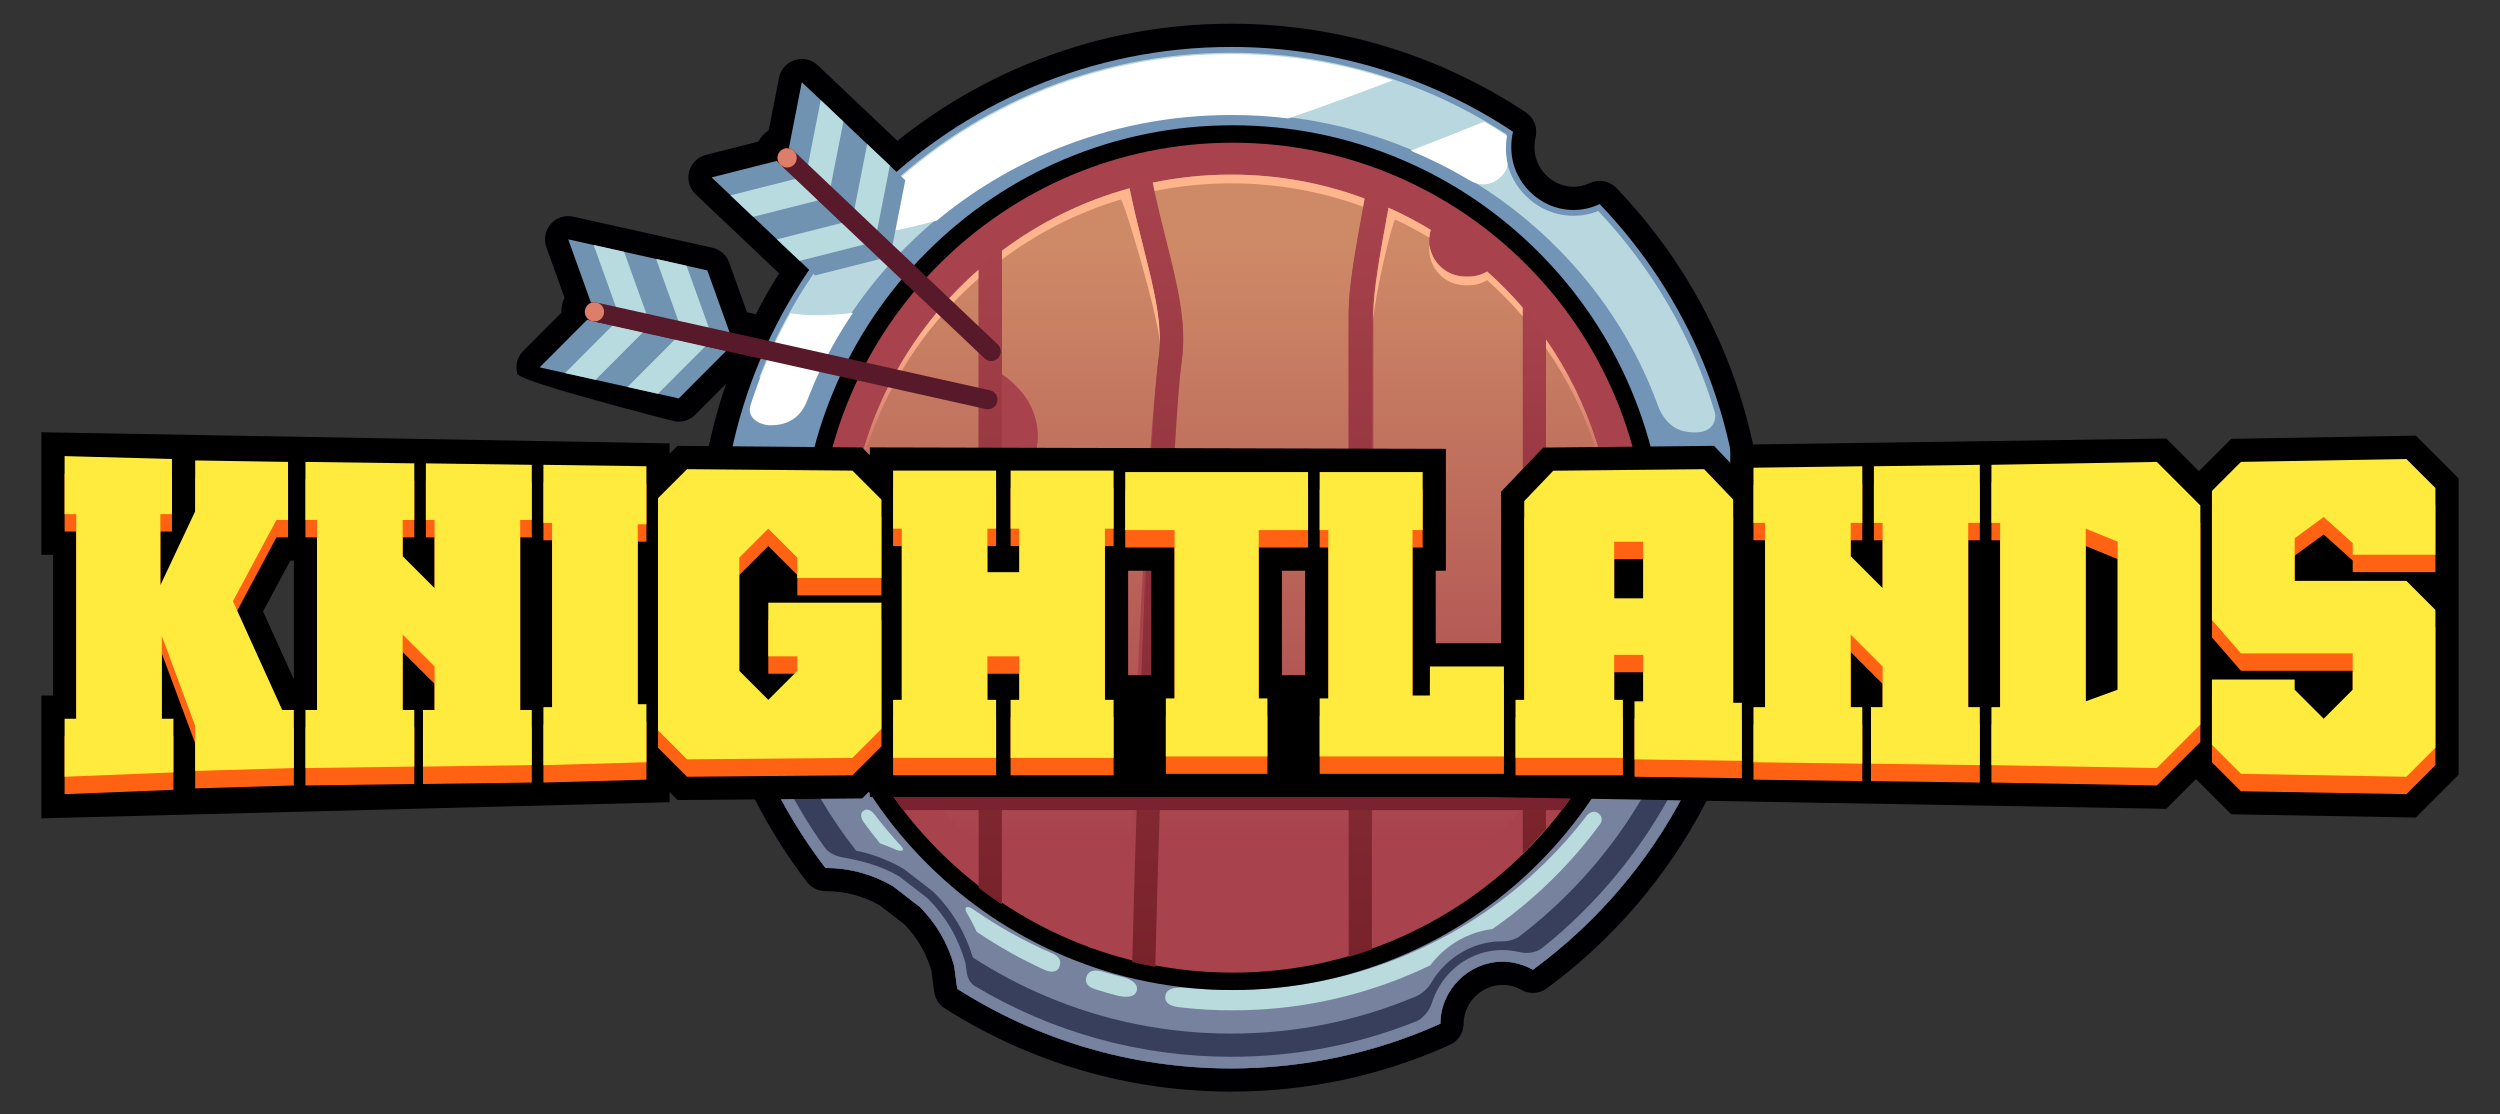 <svg width="184" height="82" viewBox="0 0 184 82" fill="none" xmlns="http://www.w3.org/2000/svg">
    <rect x="0" y="0" width="184" height="82" fill="#333333" stroke="none"/>
    <path d="M118.967 13.837C118.638 13.493 118.19 13.311 117.734 13.311C117.487 13.311 117.238 13.365 117.004 13.476C116.625 13.655 116.225 13.746 115.813 13.746C114.257 13.746 112.941 12.43 112.941 10.873V10.749C112.941 10.534 112.968 10.315 113.02 10.098C113.19 9.4 112.904 8.669 112.305 8.272C105.868 4.002 98.366 1.746 90.612 1.746C85.795 1.746 81.091 2.608 76.628 4.308C72.8 5.766 69.249 7.8 66.052 10.364L60.188 4.808C59.866 4.503 59.444 4.34 59.013 4.34C58.839 4.34 58.664 4.367 58.493 4.421C57.9 4.611 57.457 5.109 57.336 5.72L56.576 9.592C56.426 9.692 56.286 9.809 56.16 9.941C56.019 10.091 55.9 10.254 55.803 10.426L51.954 11.401C51.35 11.553 50.877 12.023 50.719 12.625C50.562 13.228 50.745 13.869 51.197 14.297L57.342 20.12C56.727 21.098 56.153 22.103 55.627 23.129L54.982 22.985L53.667 19.323C53.469 18.772 53.002 18.361 52.431 18.233L42.193 15.948C42.069 15.921 41.944 15.907 41.82 15.907C41.336 15.907 40.867 16.113 40.539 16.485C40.127 16.953 40.002 17.607 40.212 18.194L41.547 21.908C41.469 22.07 41.409 22.242 41.37 22.421C41.325 22.621 41.306 22.822 41.312 23.02L38.508 25.832C38.068 26.273 37.903 26.919 38.077 27.517C38.252 28.115 49.583 30.991 49.583 30.991C49.707 31.019 49.832 31.032 49.955 31.032C50.404 31.032 50.841 30.855 51.165 30.53L53.444 28.245C52.029 32.348 51.313 36.642 51.313 41.044C51.313 45.437 52.033 49.75 53.453 53.865C54.825 57.844 56.824 61.562 59.394 64.917C59.717 65.339 60.219 65.587 60.75 65.587H60.758C62.199 65.591 63.511 65.937 64.763 66.643L66.565 68.035C67.515 69.014 68.165 70.129 68.55 71.438L68.635 72.071L68.761 73.004C68.828 73.503 69.112 73.948 69.537 74.218C75.831 78.224 83.118 80.342 90.612 80.342C96.22 80.342 101.637 79.184 106.713 76.902C107.325 76.627 107.719 76.02 107.721 75.349C107.726 73.797 109.042 72.487 110.593 72.487C111.072 72.487 111.551 72.615 111.978 72.858C112.241 73.007 112.532 73.081 112.822 73.081C113.179 73.081 113.534 72.969 113.833 72.75C118.708 69.174 122.751 64.453 125.526 59.098C126.942 56.366 128.033 53.467 128.769 50.483C129.526 47.411 129.91 44.236 129.91 41.044C129.91 30.852 126.024 21.189 118.967 13.837Z" fill="#000002"/>
    <path d="M117.735 15.02C117.148 15.297 116.497 15.455 115.814 15.455C113.316 15.455 111.233 13.371 111.233 10.874V10.749C111.233 10.388 111.278 10.035 111.36 9.696C105.414 5.753 98.281 3.455 90.612 3.455C69.852 3.455 53.023 20.285 53.023 41.045C53.023 49.634 55.903 57.549 60.751 63.879H60.759C62.531 63.885 64.183 64.331 65.714 65.22C66.377 65.732 67.04 66.243 67.702 66.755C68.919 67.98 69.761 69.425 70.227 71.088C70.303 71.651 70.379 72.215 70.454 72.778C76.279 76.486 83.194 78.635 90.612 78.635C96.099 78.635 101.312 77.458 106.013 75.345C106.021 72.854 108.101 70.779 110.593 70.779C111.398 70.779 112.159 70.997 112.822 71.374C122.147 64.533 128.201 53.496 128.201 41.045C128.201 30.944 124.217 21.774 117.735 15.02Z" fill="#7294B7"/>
    <path d="M53.774 41.466C53.861 49.361 56.397 56.838 61.127 63.138C62.888 63.202 64.556 63.683 66.089 64.572C66.118 64.589 66.145 64.608 66.171 64.627L68.159 66.163C68.184 66.183 68.209 66.204 68.232 66.228C69.534 67.538 70.448 69.106 70.947 70.885C70.956 70.919 70.963 70.953 70.968 70.988L71.148 72.331C76.98 75.966 83.702 77.886 90.612 77.886C95.717 77.886 100.653 76.863 105.29 74.845C105.41 73.627 105.95 72.488 106.844 71.597C107.857 70.587 109.189 70.031 110.594 70.031C111.332 70.031 112.068 70.191 112.748 70.496C117.155 67.177 120.814 62.854 123.345 57.969C126.007 52.831 127.387 47.28 127.451 41.465H53.774V41.466Z" fill="#77829E"/>
    <path d="M63.534 59.683C63.243 59.904 63.429 60.321 63.555 60.496C63.945 61.033 64.35 61.559 64.772 62.073C65.147 62.202 65.516 62.349 65.879 62.514C66.242 62.679 66.679 62.663 66.339 62.294C65.654 61.551 65.008 60.782 64.401 59.985C64.258 59.796 63.899 59.406 63.534 59.683Z" fill="#B9DBDD"/>
    <path d="M77.978 71.14C78.231 70.459 77.537 70.207 77.343 70.122C75.327 69.245 73.422 68.178 71.641 66.932C71.161 66.596 70.895 66.766 71.18 67.236C71.442 67.666 71.676 68.114 71.882 68.577C73.461 69.651 75.13 70.588 76.881 71.382C77.141 71.5 77.772 71.694 77.978 71.14Z" fill="#B9DBDD"/>
    <path d="M82.649 71.912C82.154 71.791 81.661 71.659 81.172 71.514C80.849 71.419 80.178 71.296 79.979 71.854C79.741 72.518 80.379 72.737 80.695 72.836C81.2 72.994 81.707 73.14 82.218 73.273C82.651 73.387 83.515 73.496 83.666 72.919C83.822 72.328 83.041 72.008 82.649 71.912Z" fill="#B9DBDD"/>
    <path d="M117.649 59.863C117.299 59.572 116.9 59.881 116.794 60.02C115.844 61.265 114.799 62.447 113.659 63.557C110.664 66.477 107.177 68.769 103.295 70.37C99.276 72.027 95.009 72.866 90.611 72.866C89.487 72.866 88.372 72.812 87.266 72.702C86.823 72.658 85.871 72.624 85.774 73.279C85.659 74.06 86.614 74.115 87.112 74.169C88.303 74.297 89.506 74.361 90.719 74.361C95.244 74.361 99.635 73.474 103.771 71.725C104.274 71.513 104.77 71.288 105.259 71.053C105.453 70.798 105.664 70.555 105.895 70.325C106.983 69.24 108.361 68.566 109.843 68.377C111.473 67.243 113.006 65.963 114.429 64.54C115.647 63.322 116.76 62.024 117.767 60.654C117.895 60.479 117.999 60.154 117.649 59.863Z" fill="#B9DBDD"/>
    <path d="M126.703 41.466C126.699 41.822 126.69 42.178 126.675 42.533H125.605C125.431 46.737 124.52 50.816 122.887 54.678C121.123 58.848 118.597 62.594 115.38 65.812C114.243 66.948 113.04 67.998 111.775 68.959C111.612 69.082 111.098 69.288 110.593 69.283C108.99 69.266 107.471 69.918 106.316 71.069C105.931 71.452 105.597 71.874 105.337 72.333C105.046 72.849 104.501 73.212 104.245 73.32C99.928 75.146 95.342 76.072 90.612 76.072C85.882 76.072 81.295 75.146 76.979 73.32C75.097 72.524 73.303 71.572 71.604 70.472C71.058 68.656 70.103 67.051 68.763 65.701C68.716 65.655 68.668 65.612 68.616 65.571L66.629 64.037C66.577 63.996 66.522 63.959 66.465 63.926C65.373 63.293 64.217 62.854 63.009 62.61C61.11 60.187 59.544 57.532 58.337 54.678C56.703 50.816 55.792 46.737 55.618 42.534H54.551C54.537 42.179 54.526 41.822 54.522 41.466H53.027C53.119 49.892 55.982 57.652 60.75 63.879H60.758C62.531 63.884 64.183 64.331 65.714 65.219C66.377 65.731 67.04 66.243 67.702 66.755C68.919 67.98 69.761 69.424 70.227 71.088C70.303 71.65 70.378 72.214 70.454 72.778C76.279 76.486 83.194 78.634 90.611 78.634C96.099 78.634 101.312 77.458 106.013 75.344C106.021 72.854 108.101 70.779 110.593 70.779C111.398 70.779 112.159 70.996 112.822 71.373C122.042 64.61 128.063 53.745 128.198 41.466H126.703V41.466Z" fill="#383F5C"/>
    <path d="M127.773 41.214H127.345C127.332 44.142 126.974 47.053 126.28 49.869C125.592 52.657 124.572 55.366 123.25 57.919C120.883 62.487 117.528 66.561 113.496 69.78C113.244 69.981 112.645 70.249 111.897 70.087C111.467 69.994 111.032 69.923 110.593 69.923C109.16 69.923 107.801 70.491 106.768 71.522C106.096 72.192 105.641 73.006 105.367 73.875C105.165 74.515 104.577 75.033 104.269 75.156C99.931 76.897 95.344 77.779 90.611 77.779C83.931 77.779 77.426 75.979 71.736 72.565C71.572 72.467 71.27 72.205 71.162 71.635C71.13 71.463 71.073 70.973 71.073 70.973C71.068 70.934 71.06 70.894 71.049 70.856C70.545 69.059 69.623 67.476 68.308 66.152C68.281 66.126 68.253 66.101 68.224 66.078L66.552 64.787L66.236 64.543C66.207 64.52 66.175 64.499 66.142 64.48C64.846 63.727 63.441 63.351 61.989 63.096C61.247 62.965 60.848 62.582 60.685 62.354C58.638 59.486 57.022 56.355 55.875 53.029C54.567 49.236 53.896 45.262 53.877 41.213H53.45H53.023C53.061 49.736 55.934 57.59 60.749 63.878H60.758C62.53 63.883 64.182 64.33 65.713 65.219C66.376 65.731 67.039 66.242 67.701 66.754C68.918 67.979 69.76 69.424 70.226 71.087C70.302 71.65 70.377 72.213 70.453 72.777C76.278 76.485 83.193 78.634 90.611 78.634C96.098 78.634 101.311 77.457 106.012 75.344C106.02 72.853 108.1 70.778 110.592 70.778C111.397 70.778 112.158 70.996 112.821 71.373C122.104 64.563 128.144 53.595 128.199 41.214H127.773Z" fill="#77829E"/>
    <path d="M90.719 72.226C82.389 72.226 74.559 68.983 68.669 63.093C62.78 57.203 59.536 49.373 59.536 41.044C59.536 32.715 62.78 24.885 68.669 18.995C74.559 13.106 82.389 9.862 90.719 9.862C99.048 9.862 106.878 13.106 112.767 18.995C118.657 24.885 121.9 32.715 121.9 41.044C121.9 49.373 118.657 57.203 112.767 63.093C106.878 68.983 99.047 72.226 90.719 72.226Z" fill="#A8434D"/>
    <path d="M90.719 10.503C107.586 10.503 121.26 24.177 121.26 41.044C121.26 57.912 107.586 71.586 90.719 71.586C73.851 71.586 60.177 57.912 60.177 41.044C60.177 24.177 73.851 10.503 90.719 10.503ZM90.719 9.221C86.423 9.221 82.255 10.063 78.331 11.722C74.541 13.325 71.139 15.62 68.217 18.542C65.294 21.464 63 24.867 61.397 28.657C59.738 32.581 58.896 36.749 58.896 41.044C58.896 45.34 59.738 49.508 61.397 53.431C63 57.221 65.294 60.624 68.217 63.546C71.139 66.468 74.542 68.763 78.331 70.365C82.255 72.025 86.423 72.867 90.719 72.867C95.014 72.867 99.182 72.025 103.106 70.365C106.895 68.763 110.298 66.468 113.221 63.546C116.143 60.624 118.437 57.221 120.04 53.431C121.7 49.508 122.541 45.34 122.541 41.044C122.541 36.749 121.7 32.581 120.04 28.657C118.437 24.867 116.143 21.464 113.221 18.542C110.298 15.62 106.895 13.325 103.106 11.722C99.182 10.063 95.014 9.221 90.719 9.221Z" fill="black"/>
    <path d="M109.454 19.98C109.044 20.224 108.572 20.357 108.089 20.357H107.852C107.148 20.357 106.465 20.074 105.969 19.577C105.471 19.079 105.188 18.397 105.188 17.693C105.188 17.429 105.228 17.168 105.304 16.918C104.306 16.314 103.27 15.767 102.196 15.288C102.168 15.441 102.14 15.594 102.112 15.746C101.603 18.532 101.077 21.413 101.077 23.104V67.272C105.408 65.56 109.211 62.805 112.183 59.319V22.769C111.338 21.778 110.426 20.846 109.454 19.98Z" fill="url(#paint0_linear)"/>
    <path d="M62.42 41.044C62.42 49.496 66.14 57.078 72.031 62.245V19.844C66.14 25.011 62.42 32.593 62.42 41.044Z" fill="url(#paint1_linear)"/>
    <path d="M84.174 18.283C83.837 16.944 83.466 15.473 83.136 13.856C79.696 14.8 76.519 16.377 73.739 18.456V27.548C74.06 27.751 74.361 27.988 74.633 28.261C74.713 28.34 74.792 28.419 74.87 28.498C75.84 29.467 76.391 30.798 76.391 32.169C76.391 33.54 75.84 34.87 74.87 35.84C74.533 36.178 74.151 36.463 73.739 36.693V63.631C76.528 65.718 79.716 67.298 83.167 68.241C83.375 52.783 84.58 31.305 85.281 26.4C85.621 24.018 84.983 21.487 84.174 18.283Z" fill="url(#paint2_linear)"/>
    <path d="M100.325 15.439C100.374 15.169 100.424 14.898 100.473 14.627C97.403 13.48 94.081 12.852 90.612 12.852C88.618 12.852 86.672 13.06 84.795 13.454C85.116 15.028 85.484 16.483 85.832 17.865C86.652 21.117 87.36 23.926 86.972 26.642C86.272 31.549 85.061 53.233 84.871 68.65C86.725 69.034 88.645 69.236 90.612 69.236C93.629 69.236 96.536 68.76 99.262 67.882V23.104C99.262 21.258 99.778 18.432 100.325 15.439Z" fill="url(#paint3_linear)"/>
    <path d="M118.804 41.044C118.804 35.077 116.948 29.544 113.785 24.987V57.102C116.948 52.545 118.804 47.011 118.804 41.044Z" fill="url(#paint4_linear)"/>
    <path d="M109.454 19.98C109.044 20.224 108.572 20.357 108.089 20.357H107.852C107.148 20.357 106.465 20.074 105.969 19.577C105.548 19.156 105.281 18.603 105.209 18.017C105.196 18.122 105.188 18.227 105.188 18.334C105.188 19.038 105.471 19.721 105.969 20.218C106.466 20.715 107.148 20.998 107.852 20.998H108.089C108.572 20.998 109.044 20.865 109.454 20.621C110.426 21.487 111.338 22.418 112.183 23.41V22.769C111.338 21.778 110.426 20.846 109.454 19.98Z" fill="url(#paint5_linear)"/>
    <path d="M105.304 16.918C104.306 16.314 103.27 15.767 102.196 15.288C102.168 15.441 102.14 15.594 102.112 15.746C101.603 18.532 101.077 21.413 101.077 23.104V23.744C101.077 22.054 102.526 16.078 102.69 16.155C103.55 16.56 104.385 17.008 105.196 17.494C105.211 17.298 105.247 17.105 105.304 16.918Z" fill="url(#paint6_linear)"/>
    <path d="M62.42 41.044C62.42 41.151 62.423 41.258 62.424 41.364C62.517 33.042 66.215 25.586 72.031 20.485V19.844C66.14 25.011 62.42 32.593 62.42 41.044Z" fill="url(#paint7_linear)"/>
    <path d="M84.175 18.283C83.837 16.944 83.466 15.473 83.136 13.856C79.697 14.8 76.519 16.377 73.739 18.456V19.097C76.343 17.149 79.295 15.642 82.485 14.684C82.701 14.619 85.312 23.44 85.368 25.341C85.429 23.262 84.865 21.018 84.175 18.283Z" fill="url(#paint8_linear)"/>
    <path d="M74.871 35.84C74.534 36.177 74.151 36.463 73.74 36.693V37.334C74.152 37.104 74.534 36.818 74.871 36.48C75.841 35.511 76.392 34.181 76.392 32.809C76.392 32.702 76.387 32.595 76.381 32.489C76.302 33.746 75.765 34.947 74.871 35.84Z" fill="url(#paint9_linear)"/>
    <path d="M84.795 13.454C84.837 13.661 84.88 13.866 84.924 14.069C86.761 13.693 88.663 13.493 90.612 13.493C94.04 13.493 97.324 14.107 100.363 15.228C100.4 15.028 100.436 14.828 100.473 14.627C97.403 13.48 94.081 12.852 90.612 12.852C88.618 12.852 86.672 13.06 84.795 13.454Z" fill="url(#paint10_linear)"/>
    <path d="M113.785 24.987V25.628C116.891 30.103 118.735 35.52 118.801 41.364C118.802 41.258 118.804 41.151 118.804 41.044C118.804 35.077 116.948 29.544 113.785 24.987Z" fill="url(#paint11_linear)"/>
    <path d="M72.03 65.346C72.585 65.773 73.155 66.183 73.739 66.573V18.27C73.151 18.712 72.582 19.178 72.03 19.664V65.346Z" fill="url(#paint12_linear)"/>
    <path d="M84.795 13.241C84.235 13.358 83.683 13.494 83.136 13.644C83.466 15.27 83.837 16.749 84.175 18.095C84.983 21.316 85.621 23.86 85.281 26.255C84.689 30.42 83.737 54.159 83.331 70.802C83.891 70.939 84.457 71.062 85.029 71.168C85.427 54.506 86.38 30.66 86.972 26.498C87.36 23.768 86.651 20.945 85.831 17.674C85.483 16.286 85.116 14.823 84.795 13.241Z" fill="url(#paint13_linear)"/>
    <path d="M100.325 15.236C99.778 18.245 99.262 21.086 99.262 22.942V70.431C99.838 70.26 100.408 70.073 100.97 69.87V22.942C100.97 21.241 101.497 18.346 102.005 15.545C102.033 15.392 102.061 15.238 102.089 15.084C101.559 14.846 101.02 14.625 100.473 14.419C100.424 14.692 100.374 14.965 100.325 15.236Z" fill="url(#paint14_linear)"/>
    <path d="M112.076 22.605V62.819C112.67 62.228 113.241 61.615 113.785 60.977V24.835C113.251 24.062 112.681 23.318 112.076 22.605Z" fill="url(#paint15_linear)"/>
    <path d="M126.212 30.35C124.569 24.86 121.659 19.793 117.631 15.531C117.05 15.764 116.44 15.882 115.814 15.882C114.492 15.882 113.239 15.356 112.285 14.402C111.331 13.449 110.806 12.195 110.806 10.873V10.749C110.806 10.464 110.831 10.177 110.882 9.893C104.85 5.959 97.848 3.882 90.612 3.882C85.595 3.882 80.728 4.865 76.147 6.803C71.722 8.674 67.747 11.354 64.334 14.767C60.921 18.18 58.241 22.154 56.369 26.58C56.197 26.987 56.034 27.396 55.877 27.807C56.654 27.723 57.434 27.659 58.205 27.595C58.862 27.54 59.519 27.499 60.177 27.478C61.839 23.872 64.149 20.623 67.052 17.813C70.112 14.852 73.674 12.527 77.642 10.902C81.751 9.22 86.114 8.367 90.611 8.367C95.109 8.367 99.472 9.22 103.581 10.902C107.549 12.527 111.111 14.852 114.17 17.813C117.23 20.774 119.632 24.223 121.31 28.064C121.583 28.689 121.834 29.321 122.065 29.958C122.175 30.264 122.736 31.529 124.054 31.763C126.231 32.149 126.331 30.746 126.212 30.35Z" fill="#B9D7DF"/>
    <path d="M76.179 6.899C71.754 8.771 67.779 11.45 64.366 14.864C63.424 15.806 62.539 16.793 61.71 17.819C61.789 17.813 67.05 16.787 68.962 16.227C71.572 14.056 74.493 12.302 77.674 10.999C81.783 9.317 86.147 8.464 90.644 8.464C92.052 8.464 93.447 8.548 94.826 8.715C97.401 7.825 99.96 6.888 102.504 5.912C98.712 4.637 94.715 3.979 90.644 3.979C85.627 3.979 80.76 4.962 76.179 6.899Z" fill="white"/>
    <path d="M58.171 23.058C57.519 24.228 56.928 25.433 56.402 26.676C55.966 27.707 55.584 28.755 55.24 29.811C54.926 30.776 55.938 31.301 56.731 31.301C57.603 31.301 58.752 31.023 59.347 29.63C59.554 29.145 59.732 28.646 59.945 28.16C60.731 26.36 61.679 24.648 62.776 23.029C61.253 23.206 59.685 23.288 58.171 23.058Z" fill="white"/>
    <path d="M110.838 10.971V10.846C110.838 10.561 110.863 10.274 110.914 9.99C110.362 9.63 109.801 9.285 109.233 8.956C107.437 9.684 105.635 10.396 103.826 11.089C105.307 11.707 106.735 12.419 108.094 13.235C109.867 14.3 111.122 12.503 110.937 11.955C110.872 11.634 110.838 11.305 110.838 10.971Z" fill="white"/>
    <path d="M65.674 18.121L58.06 10.906L59.013 6.049L66.628 13.264L65.674 18.121Z" fill="#7093B1"/>
    <path d="M63.824 10.607L62.87 15.464L64.538 17.045L65.493 12.188L63.824 10.607Z" fill="#B8DBDF"/>
    <path d="M60.405 7.368L59.451 12.225L61.119 13.806L62.074 8.949L60.405 7.368Z" fill="#B8DBDF"/>
    <path d="M64.786 19.058L57.171 11.842L52.373 13.057L59.988 20.272L64.786 19.058Z" fill="#7093B1"/>
    <path d="M57.184 17.616L61.982 16.401L63.651 17.982L58.852 19.197L57.184 17.616Z" fill="#B8DBDF"/>
    <path d="M53.765 14.376L58.564 13.162L60.232 14.743L55.434 15.957L53.765 14.376Z" fill="#B8DBDF"/>
    <path d="M72.95 26.572C72.776 26.572 72.601 26.507 72.464 26.378L57.427 12.115C57.145 11.846 57.132 11.4 57.401 11.116C57.669 10.833 58.116 10.821 58.399 11.09L73.436 25.353C73.719 25.621 73.731 26.068 73.462 26.351C73.324 26.498 73.137 26.572 72.95 26.572Z" fill="#58192A"/>
    <path d="M57.935 12.329C58.325 12.329 58.641 12.013 58.641 11.623C58.641 11.233 58.325 10.916 57.935 10.916C57.545 10.916 57.228 11.233 57.228 11.623C57.228 12.013 57.545 12.329 57.935 12.329Z" fill="#DD7E6A"/>
    <path d="M53.733 24.559L43.495 22.274L41.821 17.616L52.059 19.901L53.733 24.559Z" fill="#7093B1"/>
    <path d="M48.29 19.059L49.963 23.718L52.206 24.219L50.532 19.56L48.29 19.059Z" fill="#B8DBDF"/>
    <path d="M43.692 18.033L45.366 22.692L47.609 23.193L45.936 18.534L43.692 18.033Z" fill="#B8DBDF"/>
    <path d="M53.452 25.819L43.213 23.534L39.718 27.038L49.956 29.323L53.452 25.819Z" fill="#7093B1"/>
    <path d="M46.185 28.482L49.681 24.978L51.925 25.479L48.429 28.983L46.185 28.482Z" fill="#B8DBDF"/>
    <path d="M41.589 27.456L45.085 23.952L47.328 24.452L43.833 27.957L41.589 27.456Z" fill="#B8DBDF"/>
    <path d="M73.074 30.023C72.925 30.113 72.742 30.147 72.558 30.106L43.573 23.636C43.192 23.551 42.952 23.173 43.037 22.793C43.122 22.412 43.499 22.172 43.88 22.258L72.865 28.728C73.246 28.813 73.486 29.19 73.401 29.571C73.357 29.768 73.235 29.927 73.074 30.023Z" fill="#58192A"/>
    <path d="M43.755 23.659C44.145 23.659 44.461 23.343 44.461 22.953C44.461 22.563 44.145 22.247 43.755 22.247C43.365 22.247 43.049 22.563 43.049 22.953C43.049 23.343 43.365 23.659 43.755 23.659Z" fill="#DD7E6A"/>
    <path d="M65.548 58.33C65.754 58.619 66.265 59.344 66.48 59.626H114.957C115.172 59.344 115.646 58.714 115.853 58.426L65.548 58.33Z" fill="#7A2230"/>
    <path d="M180.955 35.211L177.806 32.061L164.216 32.3L161.84 34.676L159.438 32.275L127.347 32.737V34.068L126.149 32.813L113.582 32.943L110.475 36.194V47.345H105.669V42.005H106.417V33.035L64.022 32.928V33.502L63.455 32.935L49.865 32.815L49.285 33.395V32.632L3.046 31.814V40.831H3.9V51.189H3.046V60.228L49.285 59.044V58.303L49.865 58.883L63.454 58.764L64.022 58.197V58.664H109.834L159.438 59.53L161.626 57.343L164.216 59.933L177.805 60.171L180.955 57.022V35.211H180.955ZM21.627 50.004L19.361 45.005L21.369 41.258H21.627V50.004ZM84.739 49.694H83.03V42.005H84.739V49.694ZM96.058 49.694H94.35V42.005H96.058V49.694Z" fill="black"/>
    <path d="M171.023 39.335L168.887 40.9V44.034H177.11L179.246 46.169V56.314L177.11 58.45L164.936 58.236L162.8 56.101V51.295H168.887V52.043L171.023 54.178L173.159 52.043V49.372H164.936L162.8 46.916V37.412L164.936 35.276L177.11 35.063L179.246 37.199V42.111H173.159V41.257L171.023 39.335Z" fill="#FF6212"/>
    <path d="M161.946 38.481V54.606L158.743 57.81L146.569 57.596V53.325H147.21V39.763H146.569V35.491L158.743 35.277L161.946 38.481ZM153.51 52.898L155.859 52.044V41.151L153.51 40.19V52.898Z" fill="#FF6212"/>
    <path d="M145.715 39.763V35.491L137.919 35.598V39.763H138.56V44.568L136.211 42.219V39.763H137.065V35.598L129.056 35.705V39.763H129.91V53.325H129.056V57.382L137.065 57.489V53.325H136.211V47.985L138.56 50.334V53.325H137.706V57.489L145.715 57.596V53.325H144.86V39.763H145.715Z" fill="#FF6212"/>
    <path d="M127.561 53.005V38.047L125.425 35.812L114.319 35.926L112.183 38.161V52.791H111.542V57.063H119.445V52.791H118.804V49.481H120.94V52.898H120.299V57.169L128.202 57.276V53.005H127.561ZM120.94 45.316H118.804V41.151H120.94V45.316Z" fill="#FF6212"/>
    <path d="M97.126 56.956V52.684H97.767V40.297H97.126V36.026H104.708V40.297H103.961V52.47H105.242V50.334H110.688V56.956H97.126Z" fill="#FF6212"/>
    <path d="M96.272 40.297V36.025H82.816V40.297H86.448V52.684H85.806V56.956H93.281V52.684H92.641V40.297H96.272Z" fill="#FF6212"/>
    <path d="M81.962 40.19V35.918H74.38V40.19H75.021V43.394H72.672V40.19H73.312V35.918H65.731V40.19H66.371V52.791H65.731V57.062H73.312V52.791H72.672V49.587H75.021V52.791H74.38V57.062H81.962V52.791H81.321V40.19H81.962Z" fill="#FF6212"/>
    <path d="M64.876 43.821H58.682V42.326L56.546 40.19L54.41 42.326V50.656L56.546 52.791L58.682 50.656V49.588H56.546V45.637H64.875V54.927L62.739 57.063L50.566 57.17L48.43 55.034V37.948L50.566 35.812L62.739 35.919L64.875 38.054V43.821H64.876Z" fill="#FF6212"/>
    <path d="M40.635 39.763H39.995V35.491L47.577 35.598V39.869H46.936V53.111H47.577V57.382L39.995 57.596V53.324H40.635V39.763Z" fill="#FF6212"/>
    <path d="M39.14 39.549V35.491L31.345 35.384V39.549H31.985V44.568L29.636 42.219V39.549H30.491V35.384L22.481 35.277V39.549H23.335V53.538H22.481V57.81L30.491 57.703V53.538H29.636V47.985L31.985 50.334V53.538H31.131V57.703L39.14 57.596V53.538H38.286V39.549H39.14Z" fill="#FF6212"/>
    <path d="M17.142 45.529L20.773 53.539H21.627V57.81L14.366 58.024V54.713L11.909 48.093V54.18H12.764V58.13L4.755 58.451V54.18H5.609V39.123H4.755V34.851L12.657 35.064V39.122H11.803V44.355L14.366 38.908V35.171L21.2 35.277V39.549H20.346L17.142 45.529Z" fill="#FF6212"/>
    <path d="M171.023 38.053L168.887 39.619V42.752H177.11L179.246 44.888V55.032L177.11 57.169L164.936 56.955L162.8 54.819V50.013H168.887V50.761L171.023 52.897L173.159 50.761V48.091H164.936L162.8 45.635V36.131L164.936 33.995L177.11 33.782L179.246 35.917V40.83H173.159V39.975L171.023 38.053Z" fill="#FFEB3D"/>
    <path d="M161.946 37.2V53.325L158.743 56.529L146.569 56.315V52.044H147.21V38.481H146.569V34.21L158.743 33.997L161.946 37.2ZM153.51 51.616L155.859 50.762V39.87L153.51 38.909V51.616Z" fill="#FFEB3D"/>
    <path d="M145.715 38.481V34.21L137.919 34.316V38.481H138.56V43.287L136.211 40.937V38.481H137.065V34.316L129.056 34.423V38.481H129.91V52.044H129.056V56.101L137.065 56.208V52.044H136.211V46.704L138.56 49.053V52.044H137.706V56.208L145.715 56.315V52.044H144.86V38.481H145.715Z" fill="#FFEB3D"/>
    <path d="M127.561 51.723V36.765L125.425 34.531L114.319 34.645L112.183 36.88V51.51H111.542V55.781H119.445V51.51H118.804V48.2H120.94V51.617H120.299V55.888L128.202 55.995V51.724H127.561V51.723ZM120.94 44.035H118.804V39.87H120.94V44.035Z" fill="#FFEB3D"/>
    <path d="M97.126 55.674V51.403H97.767V39.015H97.126V34.744H104.708V39.015H103.961V51.189H105.242V49.053H110.688V55.674H97.126Z" fill="#FFEB3D"/>
    <path d="M96.272 39.015V34.744H82.816V39.015H86.448V51.403H85.806V55.674H93.281V51.403H92.641V39.015H96.272Z" fill="#FFEB3D"/>
    <path d="M81.962 38.908V34.637H74.38V38.908H75.021V42.112H72.672V38.908H73.312V34.637H65.731V38.908H66.371V51.509H65.731V55.781H73.312V51.509H72.672V48.306H75.021V51.509H74.38V55.781H81.962V51.509H81.321V38.908H81.962Z" fill="#FFEB3D"/>
    <path d="M64.876 42.539H58.682V41.044L56.546 38.908L54.41 41.044V49.373L56.546 51.509L58.682 49.373V48.306H56.546V44.355H64.875V53.646L62.739 55.781L50.566 55.888L48.43 53.752V36.666L50.566 34.53L62.739 34.637L64.875 36.773V42.539H64.876Z" fill="#FFEB3D"/>
    <path d="M40.635 38.481H39.995V34.21L47.577 34.316V38.588H46.936V51.83H47.577V56.101L39.995 56.315V52.044H40.635V38.481Z" fill="#FFEB3D"/>
    <path d="M39.14 38.268V34.21L31.345 34.103V38.268H31.985V43.287L29.636 40.937V38.268H30.491V34.103L22.481 33.996V38.268H23.335V52.257H22.481V56.529L30.491 56.422V52.257H29.636V46.704L31.985 49.053V52.257H31.131V56.422L39.14 56.315V52.257H38.286V38.268H39.14Z" fill="#FFEB3D"/>
    <path d="M17.142 44.248L20.773 52.257H21.627V56.529L14.366 56.742V53.432L11.909 46.811V52.898H12.764V56.849L4.755 57.169V52.898H5.609V37.84H4.755V33.569L12.657 33.783V37.84H11.803V43.073L14.366 37.627V33.889L21.2 33.996V38.268H20.346L17.142 44.248Z" fill="#FFEB3D"/>
    <defs>
        <linearGradient id="paint0_linear" x1="106.63" y1="61.832" x2="106.63" y2="17.911" gradientUnits="userSpaceOnUse">
            <stop stop-color="#A8434D"/>
            <stop offset="1" stop-color="#CE8A67"/>
        </linearGradient>
        <linearGradient id="paint1_linear" x1="67.225" y1="61.832" x2="67.225" y2="17.911" gradientUnits="userSpaceOnUse">
            <stop stop-color="#A8434D"/>
            <stop offset="1" stop-color="#CE8A67"/>
        </linearGradient>
        <linearGradient id="paint2_linear" x1="79.557" y1="61.833" x2="79.557" y2="17.911" gradientUnits="userSpaceOnUse">
            <stop stop-color="#A8434D"/>
            <stop offset="1" stop-color="#CE8A67"/>
        </linearGradient>
        <linearGradient id="paint3_linear" x1="92.634" y1="61.833" x2="92.634" y2="17.911" gradientUnits="userSpaceOnUse">
            <stop stop-color="#A8434D"/>
            <stop offset="1" stop-color="#CE8A67"/>
        </linearGradient>
        <linearGradient id="paint4_linear" x1="116.295" y1="61.833" x2="116.295" y2="17.911" gradientUnits="userSpaceOnUse">
            <stop stop-color="#A8434D"/>
            <stop offset="1" stop-color="#CE8A67"/>
        </linearGradient>
        <linearGradient id="paint5_linear" x1="108.686" y1="40.459" x2="108.686" y2="24.196" gradientUnits="userSpaceOnUse">
            <stop stop-color="#A8434D"/>
            <stop offset="1" stop-color="#FFB58C"/>
        </linearGradient>
        <linearGradient id="paint6_linear" x1="103.191" y1="40.459" x2="103.191" y2="24.196" gradientUnits="userSpaceOnUse">
            <stop stop-color="#A8434D"/>
            <stop offset="1" stop-color="#FFB58C"/>
        </linearGradient>
        <linearGradient id="paint7_linear" x1="67.225" y1="40.459" x2="67.225" y2="24.196" gradientUnits="userSpaceOnUse">
            <stop stop-color="#A8434D"/>
            <stop offset="1" stop-color="#FFB58C"/>
        </linearGradient>
        <linearGradient id="paint8_linear" x1="79.556" y1="40.459" x2="79.556" y2="24.196" gradientUnits="userSpaceOnUse">
            <stop stop-color="#A8434D"/>
            <stop offset="1" stop-color="#FFB58C"/>
        </linearGradient>
        <linearGradient id="paint9_linear" x1="75.066" y1="40.459" x2="75.066" y2="24.197" gradientUnits="userSpaceOnUse">
            <stop stop-color="#A8434D"/>
            <stop offset="1" stop-color="#FFB58C"/>
        </linearGradient>
        <linearGradient id="paint10_linear" x1="92.634" y1="40.46" x2="92.634" y2="24.197" gradientUnits="userSpaceOnUse">
            <stop stop-color="#A8434D"/>
            <stop offset="1" stop-color="#FFB58C"/>
        </linearGradient>
        <linearGradient id="paint11_linear" x1="116.295" y1="40.459" x2="116.295" y2="24.196" gradientUnits="userSpaceOnUse">
            <stop stop-color="#A8434D"/>
            <stop offset="1" stop-color="#FFB58C"/>
        </linearGradient>
        <linearGradient id="paint12_linear" x1="72.885" y1="75.366" x2="72.885" y2="18.27" gradientUnits="userSpaceOnUse">
            <stop stop-color="#6F1C24"/>
            <stop offset="1" stop-color="#A8434D"/>
        </linearGradient>
        <linearGradient id="paint13_linear" x1="85.109" y1="81.714" x2="85.109" y2="13.241" gradientUnits="userSpaceOnUse">
            <stop stop-color="#6F1C24"/>
            <stop offset="1" stop-color="#A8434D"/>
        </linearGradient>
        <linearGradient id="paint14_linear" x1="100.675" y1="80.628" x2="100.675" y2="14.419" gradientUnits="userSpaceOnUse">
            <stop stop-color="#6F1C24"/>
            <stop offset="1" stop-color="#A8434D"/>
        </linearGradient>
        <linearGradient id="paint15_linear" x1="112.93" y1="70.139" x2="112.93" y2="22.605" gradientUnits="userSpaceOnUse">
            <stop stop-color="#6F1C24"/>
            <stop offset="1" stop-color="#A8434D"/>
        </linearGradient>
    </defs>
</svg>
